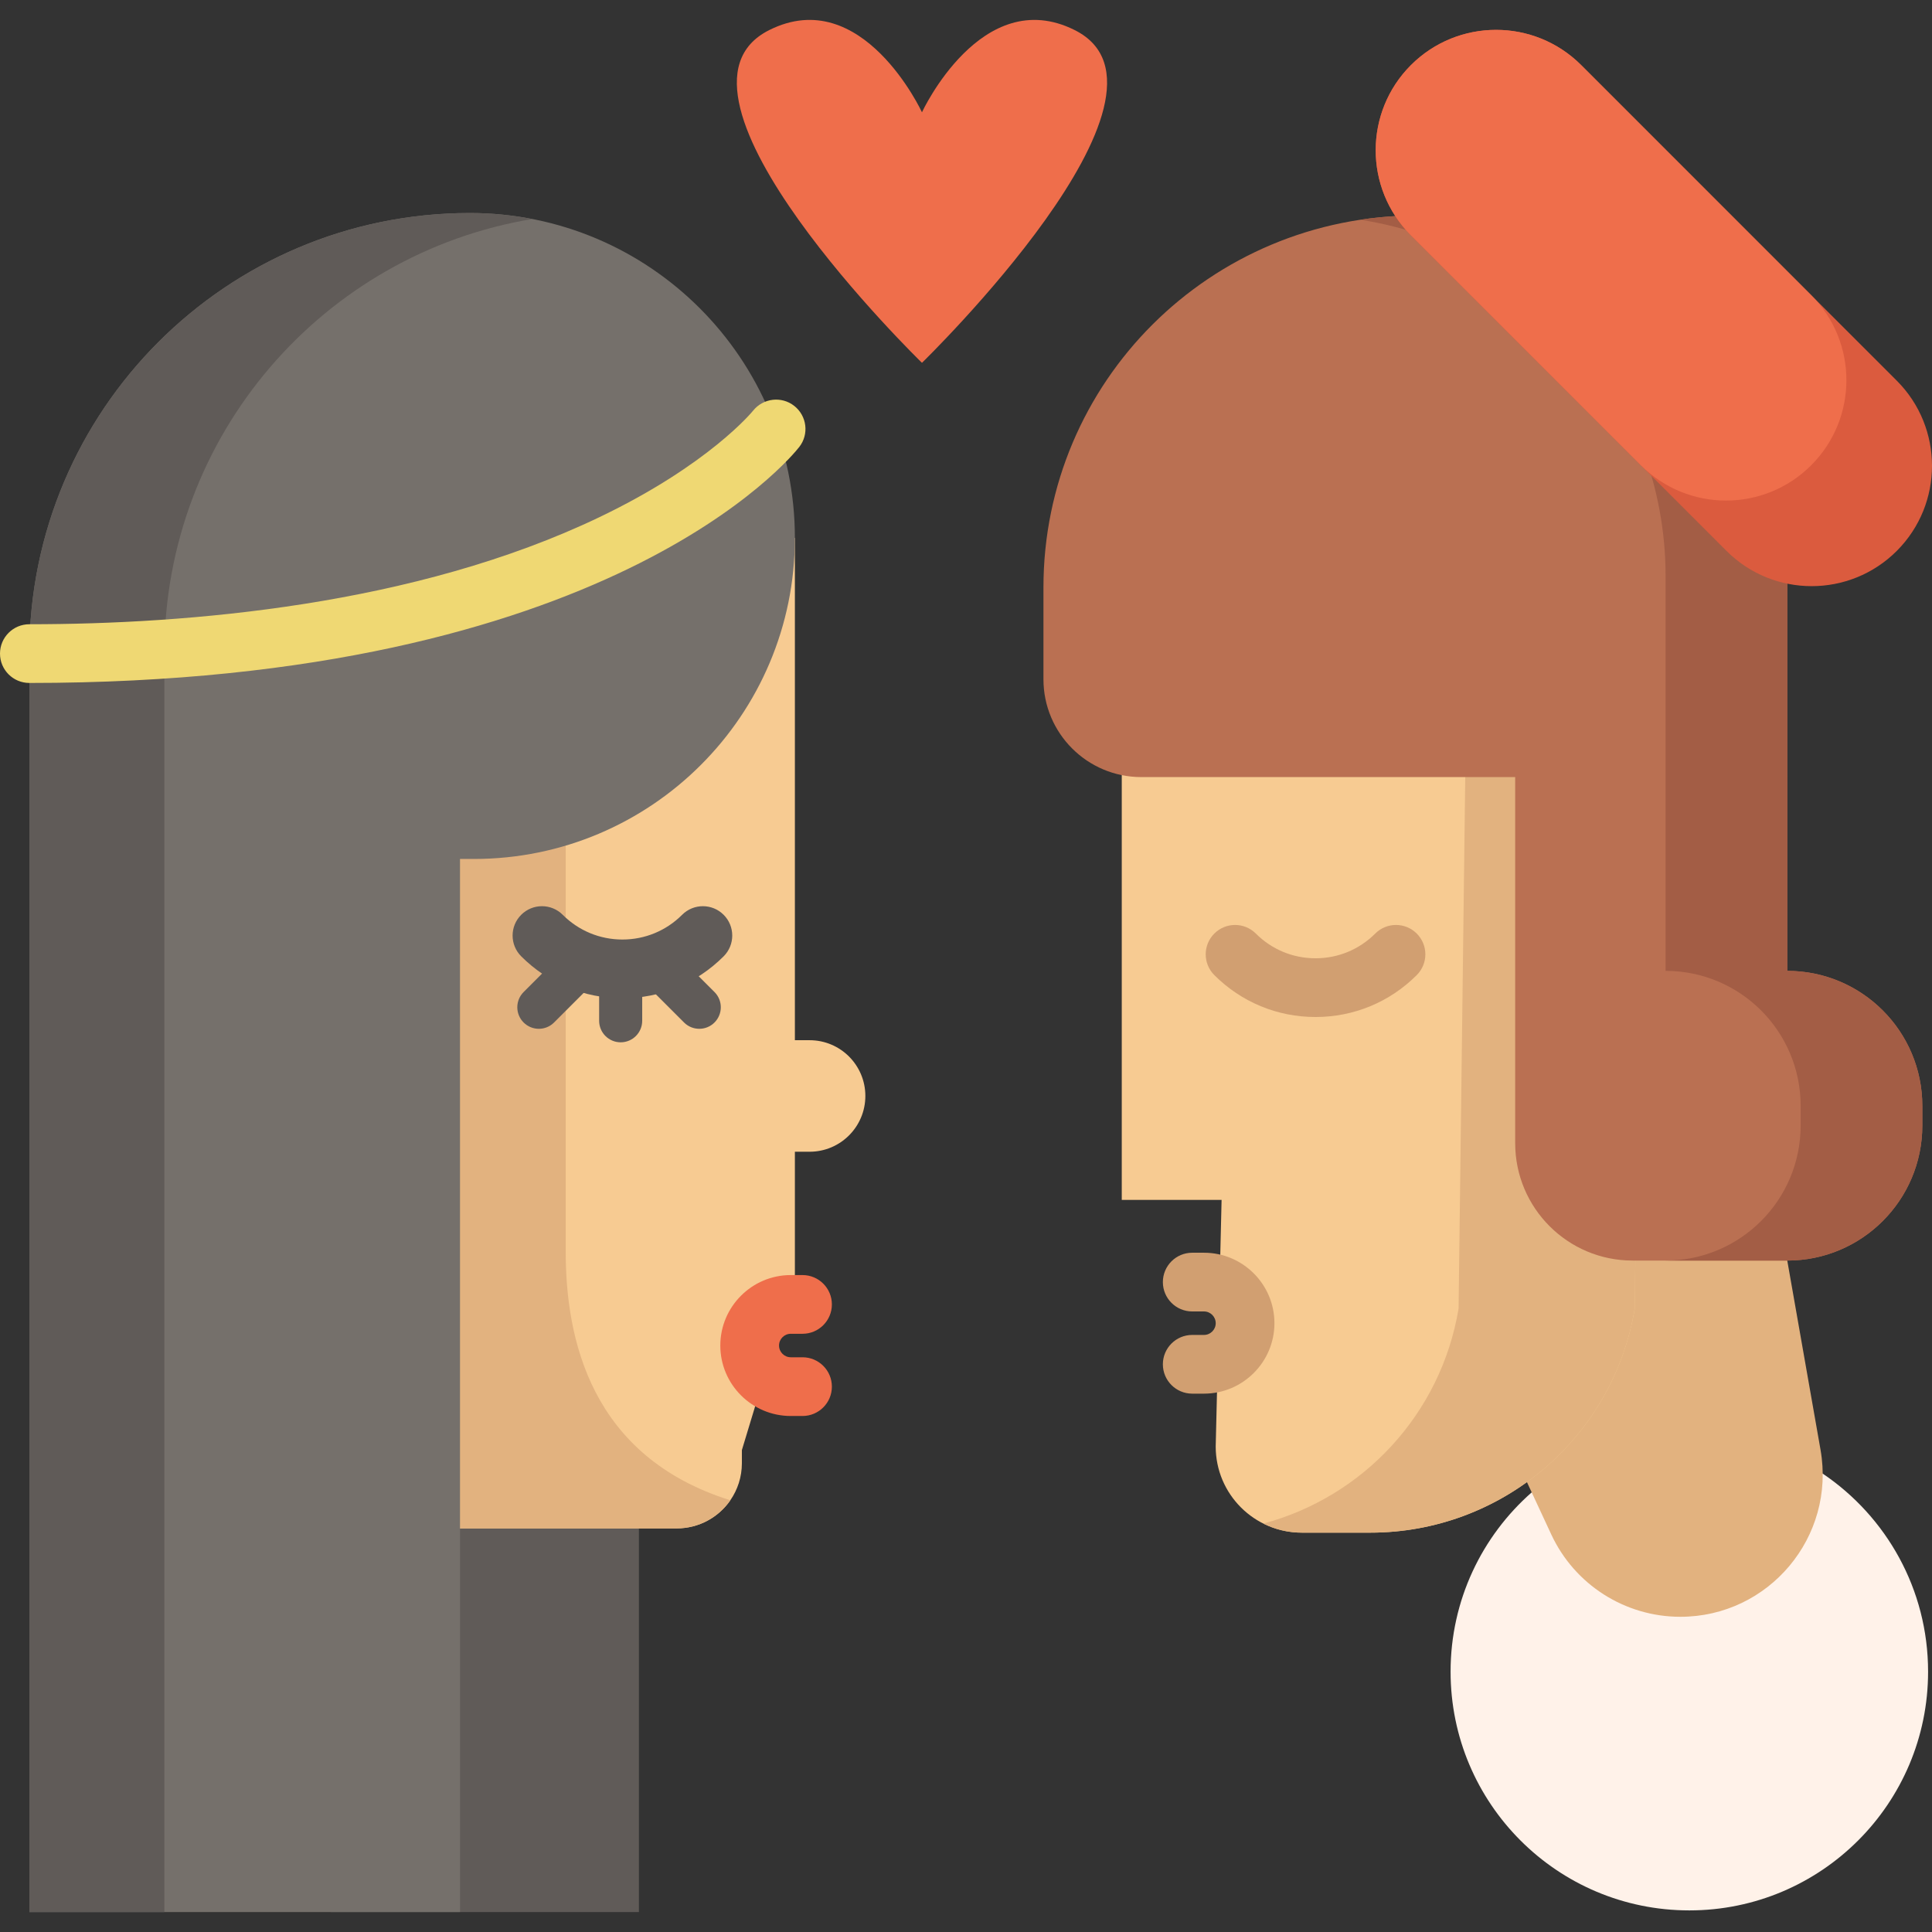 <?xml version="1.0" encoding="iso-8859-1"?>
<!-- Generator: Adobe Illustrator 19.0.0, SVG Export Plug-In . SVG Version: 6.00 Build 0)  -->
<svg version="1.1" id="Capa_1" xmlns="http://www.w3.org/2000/svg" xmlns:xlink="http://www.w3.org/1999/xlink" x="0px" y="0px"
	 viewBox="0 0 511.999 511.999" style="enable-background:new 0 0 511.999 511.999;" xml:space="preserve">
<rect x="0" y="0" width="511.999" height="511.999" fill="#333333" stroke="none"/>
<polyline style="fill:#605B58;" points="169.32,405.037 169.32,506.721 121.908,506.721 87.718,506.721 87.718,344.403 "/>
<path style="fill:#F7CB92;" d="M229.328,290.438c0,8.165-6.619,14.784-14.784,14.784h-3.891v32.682l-14.047,46.384v3.486
	c0,3.641-1.131,7.024-3.06,9.814c-3.123,4.503-8.32,7.449-14.204,7.449H47.271V142.555h163.382v133.109h3.891
	c4.077,0,7.781,1.65,10.458,4.327C227.668,282.667,229.328,286.361,229.328,290.438z"/>
<path style="fill:#E2B27F;" d="M193.545,397.589c-3.123,4.503-8.32,7.449-14.204,7.449H47.271v-67.259l36.249-142.031l66.399,5.188
	c0,0,0,101.673,0,130.723C149.92,354.855,156.539,385.99,193.545,397.589z"/>
<path style="fill:#FFF2E9;" d="M483.032,390.522c16.849,11.371,27.929,30.637,27.929,52.486c0,34.942-28.333,63.266-63.276,63.266
	s-63.266-28.323-63.266-63.266c0-18.934,8.32-35.928,21.497-47.516"/>
<path style="fill:#E2B27F;" d="M404.651,392.772l6.451,13.875c6.187,13.307,19.531,21.818,34.205,21.818l0,0
	c23.445,0,41.212-21.162,37.152-44.252l-8.816-50.151L433.882,294.3l-55.684,28.349"/>
<path style="fill:#F7CB92;" d="M435.34,177.927l-2.116,168.865c-5.716,34.268-35.357,59.375-70.081,59.375h-18.135
	c-12.616,0-22.835-10.219-22.835-22.825l1.56-65.362h-26.455V162.365L435.34,177.927z"/>
<path style="fill:#E2B27F;" d="M297.278,162.365v5.262l91.378,10.3l-2.116,168.865c-4.676,28.03-25.364,49.922-51.743,56.966
	c3.073,1.538,6.539,2.409,10.21,2.409h18.135c34.724,0,64.365-25.107,70.081-59.375l2.116-168.865L297.278,162.365z"/>
<path style="fill:#BA7052;" d="M302.46,205.937h99.078v97.012c0,17.183,13.931,31.114,31.114,31.114h40.99
	c19.768,0,35.793-16.025,35.793-35.793v-5.188c0-19.768-16.025-35.793-35.793-35.793l0,0V152.711
	c0-52.799-42.803-95.603-95.602-95.603h-2.474c-54.914,0-99.041,44.131-99.041,98.562c0,8.811,0,17.114,0,24.338
	C276.527,194.332,288.138,205.937,302.46,205.937z"/>
<path style="fill:#A35D45;" d="M473.642,257.29L473.642,257.29V152.711c0-52.799-42.802-95.602-95.602-95.602h-2.473
	c-5.125,0-10.154,0.385-15.064,1.126c45.816,7.075,80.894,46.678,80.894,94.475V257.29l0,0c19.768,0,35.793,16.025,35.793,35.793
	v5.188c0,19.768-16.025,35.793-35.793,35.793h32.244c19.768,0,35.793-16.025,35.793-35.793v-5.188
	C509.435,273.315,493.41,257.29,473.642,257.29z"/>
<g>
	<path style="fill:#D19F71;" d="M348.63,269.518c-10.134,0-19.66-3.945-26.826-11.111c-3.039-3.039-3.039-7.966,0.001-11.004
		c3.038-3.04,7.965-3.039,11.004,0c4.226,4.226,9.844,6.553,15.82,6.553s11.595-2.328,15.821-6.553c3.039-3.04,7.966-3.039,11.004,0
		c3.039,3.039,3.039,7.966-0.001,11.004C368.289,265.573,358.763,269.518,348.63,269.518z"/>
	<path style="fill:#D19F71;" d="M319.065,369.332h-3.113c-4.298,0-7.781-3.484-7.781-7.781c0-4.298,3.484-7.781,7.781-7.781h3.113
		c1.716,0,3.112-1.396,3.112-3.112s-1.396-3.112-3.112-3.112h-3.113c-4.298,0-7.781-3.484-7.781-7.781
		c0-4.298,3.484-7.781,7.781-7.781h3.113c10.296,0,18.673,8.377,18.673,18.674S329.361,369.332,319.065,369.332z"/>
</g>
<path style="fill:#EF6E4B;" d="M212.676,375.253h-3.112c-10.296,0-18.674-8.377-18.674-18.674c0-10.296,8.378-18.674,18.674-18.674
	h3.112c4.298,0,7.781,3.484,7.781,7.781c0,4.298-3.484,7.781-7.781,7.781h-3.112c-1.717,0-3.113,1.396-3.113,3.112
	s1.396,3.112,3.113,3.112h3.112c4.298,0,7.781,3.484,7.781,7.781C220.457,371.769,216.974,375.253,212.676,375.253z"/>
<path style="fill:#DB5B3E;" d="M502.662,146c-6.224,6.224-14.4,9.337-22.555,9.337c-8.176,0-16.33-3.113-22.565-9.337
	l-83.631-83.631l-0.052-0.052c-12.398-12.46-12.378-32.629,0.052-45.068c6.224-6.224,14.4-9.337,22.555-9.337
	s16.288,3.092,22.514,9.286l60.994,61.004l22.69,22.679C515.112,113.34,515.112,133.54,502.662,146z"/>
<path style="fill:#EF6E4B;" d="M479.972,123.31c-6.224,6.224-14.39,9.347-22.555,9.347c-8.165,0-16.32-3.123-22.555-9.347
	l-60.951-60.941l-0.052-0.052c-12.398-12.46-12.378-32.629,0.052-45.068c6.224-6.224,14.4-9.337,22.555-9.337
	c8.154,0,16.288,3.092,22.514,9.286l60.994,61.004C492.432,90.661,492.432,110.86,479.972,123.31z"/>
<g>
	<path style="fill:#605B58;" d="M164.484,276.223c-3.151,0-5.706-2.554-5.706-5.706v-10.65c0-3.152,2.555-5.706,5.706-5.706
		s5.706,2.554,5.706,5.706v10.65C170.19,273.668,167.635,276.223,164.484,276.223z"/>
	<path style="fill:#605B58;" d="M185.316,272.642c-1.46,0-2.921-0.557-4.035-1.671l-9.198-9.198c-2.229-2.229-2.229-5.841,0-8.07
		c2.227-2.228,5.842-2.228,8.069,0l9.198,9.198c2.229,2.229,2.229,5.841,0,8.07C188.237,272.085,186.776,272.642,185.316,272.642z"
		/>
</g>
<path style="fill:#75706B;" d="M121.908,506.717V227.634h3.672c46.985,0,85.073-38.089,85.073-85.073l0,0l0,0
	c0-47.558-38.553-86.111-86.111-86.111l0,0c-64.486,0-116.76,52.276-116.76,116.76v333.506h114.126V506.717z"/>
<g>
	<path style="fill:#605B58;" d="M141.031,58.045c-5.338-1.036-10.847-1.595-16.488-1.595l0,0c-64.486,0-116.76,52.276-116.76,116.76
		v333.506h35.775V173.211C43.557,115.296,85.725,67.239,141.031,58.045z"/>
	<path style="fill:#605B58;" d="M142.798,272.642c-1.46,0-2.921-0.557-4.035-1.671c-2.229-2.229-2.229-5.841,0-8.07l9.198-9.198
		c2.227-2.228,5.842-2.228,8.069,0c2.229,2.229,2.229,5.841,0,8.07l-9.198,9.198C145.718,272.085,144.258,272.642,142.798,272.642z"
		/>
</g>
<path style="fill:#EFD873;" d="M7.781,180.991c-4.298,0-7.781-3.484-7.781-7.781s3.484-7.781,7.781-7.781
	c41.902,0,102.133-4.926,151.113-28.394c29.107-13.946,40.562-28.05,40.675-28.191c2.669-3.346,7.552-3.927,10.915-1.276
	c3.362,2.651,3.965,7.502,1.332,10.878C209.823,121.001,161.284,180.991,7.781,180.991z"/>
<path style="fill:#EF6E4B;" d="M244.329,96.15c0,0,73.661-71.586,40.462-88.186c-24.657-12.328-40.462,21.787-40.462,21.787
	S228.523-4.365,203.868,7.964C170.668,24.563,244.329,96.15,244.329,96.15z"/>
<path style="fill:#605B58;" d="M164.949,264.546c-10.133,0-19.659-3.945-26.825-11.111c-3.04-3.039-3.04-7.965-0.001-11.004
	c3.04-3.039,7.967-3.04,11.004,0c4.227,4.226,9.846,6.553,15.821,6.553c5.976,0,11.595-2.328,15.82-6.553
	c3.04-3.039,7.967-3.04,11.004,0c3.04,3.039,3.04,7.965,0.001,11.004C184.61,260.6,175.083,264.546,164.949,264.546z"/>
<g>
</g>
<g>
</g>
<g>
</g>
<g>
</g>
<g>
</g>
<g>
</g>
<g>
</g>
<g>
</g>
<g>
</g>
<g>
</g>
<g>
</g>
<g>
</g>
<g>
</g>
<g>
</g>
<g>
</g>
</svg>
